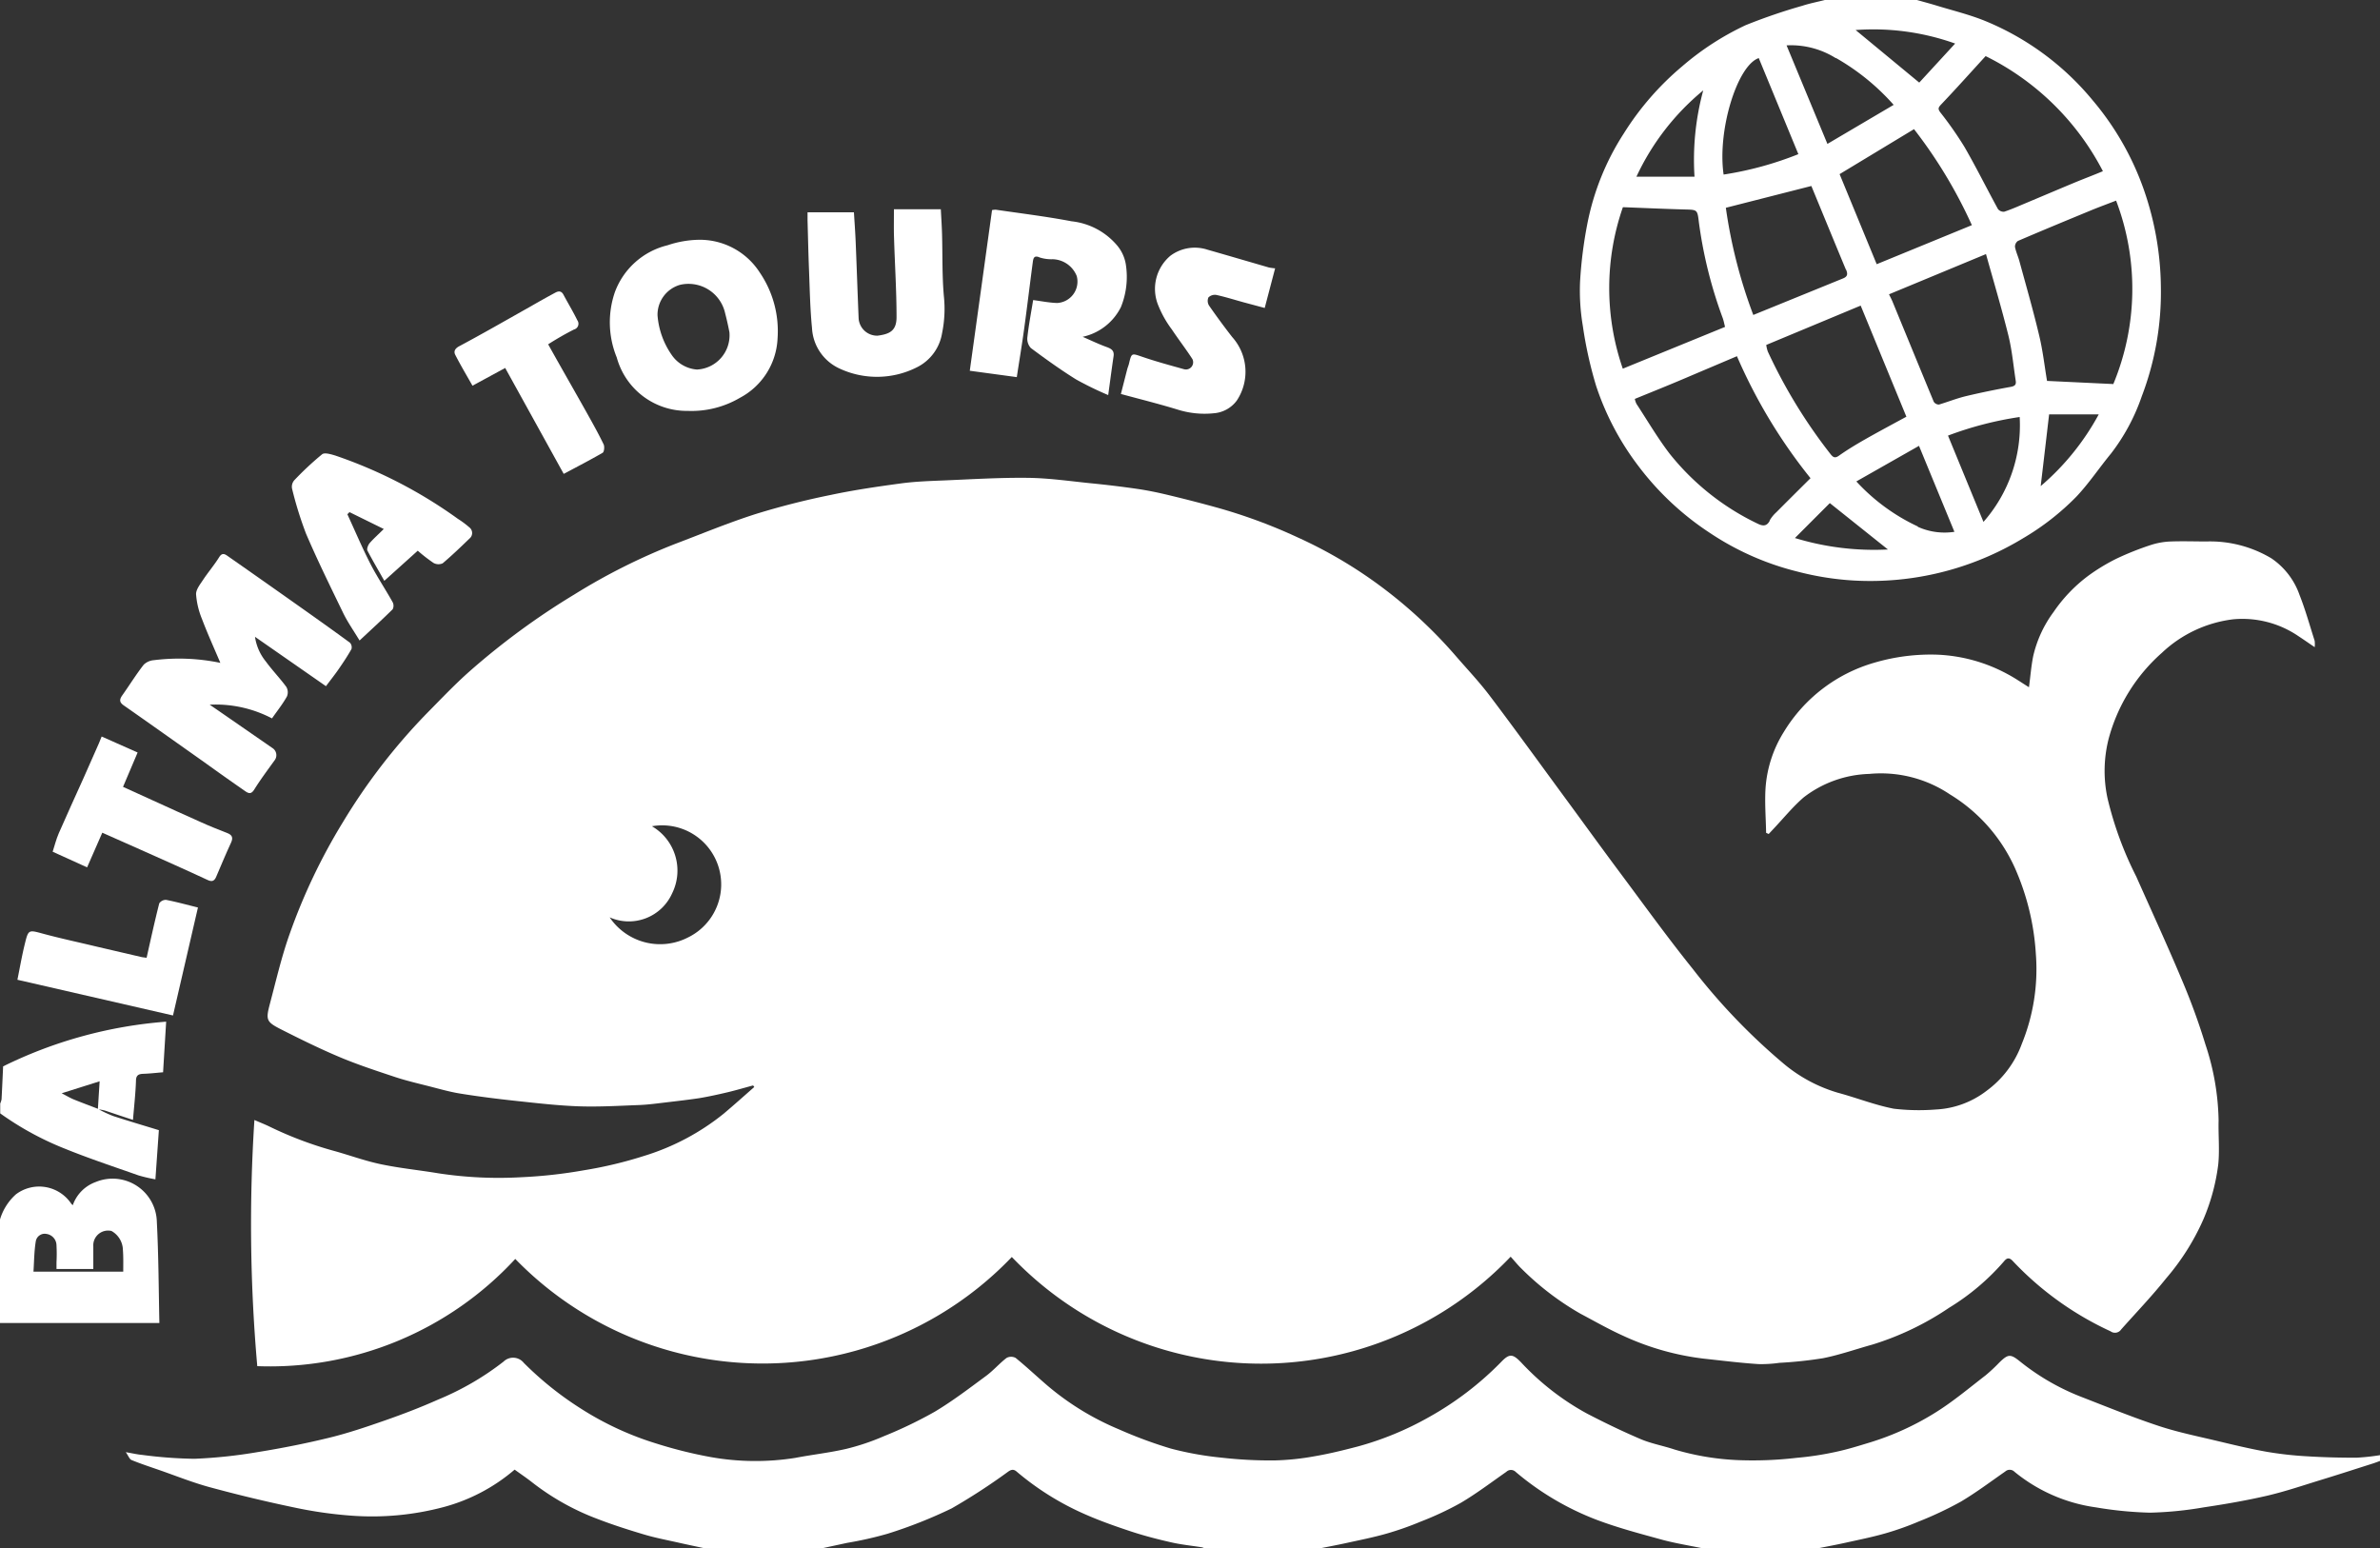 <svg xmlns="http://www.w3.org/2000/svg"  viewBox="0 0 56.448 36.725">
  <rect x="0" y="0" width="56.448" height="36.725" fill="#333333" stroke="none"/>
  <g  transform="translate(-420.146 -274.291)">
    <path id="Path_1435" data-name="Path 1435" d="M452.858,483.317c-.206-.044-.412-.087-.617-.133-.282-.064-.568-.117-.845-.2-.376-.112-.751-.232-1.117-.374a5.864,5.864,0,0,1-1.527-.857c-.134-.106-.275-.2-.421-.306a4.292,4.292,0,0,1-1.673.885,6.6,6.6,0,0,1-2.208.206,9.933,9.933,0,0,1-1.355-.195q-1-.209-1.995-.479c-.41-.111-.807-.272-1.209-.411-.217-.075-.435-.147-.647-.234-.049-.02-.074-.1-.136-.186.168.029.277.055.389.065a10.5,10.5,0,0,0,1.24.092,11.7,11.7,0,0,0,1.5-.159c.573-.092,1.143-.205,1.707-.343.444-.109.88-.257,1.312-.408s.849-.311,1.262-.495a6.632,6.632,0,0,0,1.55-.9.324.324,0,0,1,.48.03,7.825,7.825,0,0,0,1.361,1.089,7.285,7.285,0,0,0,1.782.824,10.512,10.512,0,0,0,1.3.323,6.048,6.048,0,0,0,2,.017c.4-.077.8-.12,1.2-.212a5.461,5.461,0,0,0,.893-.3,10.182,10.182,0,0,0,1.207-.58c.426-.254.823-.558,1.223-.853.172-.127.314-.294.484-.425a.227.227,0,0,1,.216,0c.246.2.476.416.715.623a6.456,6.456,0,0,0,1.74,1.073,10.455,10.455,0,0,0,1.227.454,7.655,7.655,0,0,0,1.2.215,10.4,10.4,0,0,0,1.247.066,6.059,6.059,0,0,0,.965-.1c.345-.059.686-.143,1.025-.232a7.335,7.335,0,0,0,1.676-.691,7.5,7.5,0,0,0,1.735-1.328c.188-.191.268-.17.458.026a6.153,6.153,0,0,0,1.573,1.219c.413.214.833.417,1.262.6.255.108.534.157.8.246a6.172,6.172,0,0,0,1.522.253,8.9,8.9,0,0,0,1.381-.055,7.254,7.254,0,0,0,.912-.138c.282-.059.559-.146.835-.23a6.566,6.566,0,0,0,1.579-.729c.4-.253.771-.565,1.15-.857a3.94,3.94,0,0,0,.328-.306c.211-.206.265-.207.494-.023a5.5,5.5,0,0,0,1.47.845c.6.233,1.2.478,1.817.682.45.149.918.244,1.38.354.394.094.789.19,1.188.26a8.493,8.493,0,0,0,.953.106c.389.024.78.034,1.17.033a5.154,5.154,0,0,0,.574-.063v.134c-.061.022-.122.046-.184.066-.411.131-.821.264-1.233.39-.427.131-.852.276-1.287.377-.5.115-1,.2-1.5.275a8.622,8.622,0,0,1-1.268.125,8.965,8.965,0,0,1-1.284-.126,3.888,3.888,0,0,1-1.93-.844.159.159,0,0,0-.219-.007c-.349.243-.69.5-1.056.717a8.559,8.559,0,0,1-1,.471,6.9,6.9,0,0,1-.8.283c-.31.088-.627.151-.942.221-.222.049-.445.09-.668.135h-2.688c-.318-.067-.641-.118-.954-.2-.531-.146-1.067-.286-1.581-.48a6.6,6.6,0,0,1-1.925-1.139.158.158,0,0,0-.219,0c-.359.251-.708.516-1.084.738a7.529,7.529,0,0,1-.953.445,7.3,7.3,0,0,1-.812.285c-.31.088-.628.151-.943.22-.222.049-.445.09-.668.135h-2.688a.258.258,0,0,0-.068-.032c-.244-.039-.49-.063-.731-.118-.319-.072-.636-.154-.947-.256-.372-.123-.742-.253-1.1-.411a6.566,6.566,0,0,1-1.62-1.011c-.076-.065-.131-.047-.2,0a14.541,14.541,0,0,1-1.343.873,11.088,11.088,0,0,1-1.517.6,8.67,8.67,0,0,1-.96.217l-.617.133Z" transform="translate(-15.979 -172.301)" fill="#fff"/>
    <path id="Path_1436" data-name="Path 1436" d="M671.767,278.793a6.716,6.716,0,0,0-1.217-2.126A6.51,6.51,0,0,0,668,274.787c-.372-.151-.766-.246-1.151-.364-.154-.047-.31-.088-.465-.132H664.2c-.177.045-.358.08-.531.136a13.512,13.512,0,0,0-1.347.461,6.576,6.576,0,0,0-1.508.978,6.752,6.752,0,0,0-1.379,1.585,6.091,6.091,0,0,0-.871,2.163,10.325,10.325,0,0,0-.169,1.344,5,5,0,0,0,.065,1.062,9.616,9.616,0,0,0,.316,1.425,6.5,6.5,0,0,0,.993,1.887,6.761,6.761,0,0,0,1.707,1.6,6.577,6.577,0,0,0,2.061.912,6.865,6.865,0,0,0,1.346.215,6.983,6.983,0,0,0,4.015-1,6.088,6.088,0,0,0,1.268-.989c.3-.318.543-.685.821-1.022a4.738,4.738,0,0,0,.729-1.356,6.928,6.928,0,0,0,.454-2.587A7.2,7.2,0,0,0,671.767,278.793Zm-3.755-3.172a6.245,6.245,0,0,1,2.783,2.73c-.238.1-.461.183-.682.275-.382.159-.762.321-1.144.481-.17.071-.339.147-.514.205a.169.169,0,0,1-.149-.063c-.267-.488-.514-.987-.792-1.469a8.425,8.425,0,0,0-.574-.822c-.062-.083-.051-.116.015-.186C667.309,276.4,667.653,276.015,668.013,275.622Zm-3.308,5.066c.046.109.03.166-.074.208l-2.127.866a11.893,11.893,0,0,1-.651-2.542l2.028-.517C664.151,279.358,664.424,280.024,664.7,280.687Zm-.154-2.266,1.765-1.067a11.292,11.292,0,0,1,1.372,2.277l-2.257.926Zm.5,3.118,1.084,2.635c-.329.179-.654.352-.974.534-.214.122-.426.249-.626.391-.092.065-.136.039-.192-.029a12.336,12.336,0,0,1-1.494-2.44.812.812,0,0,1-.038-.158Zm.744-.119c-.019-.045-.043-.088-.072-.149l2.3-.954c.185.663.375,1.3.533,1.937.086.351.118.715.173,1.073.013.087-.023.122-.118.139-.356.064-.71.136-1.062.22-.217.052-.426.136-.641.2a.146.146,0,0,1-.124-.067C666.452,283.019,666.124,282.219,665.795,281.42Zm1.5-6.1-.855.93-1.509-1.247A5.771,5.771,0,0,1,667.291,275.324Zm-2.829.347a5.394,5.394,0,0,1,1.367,1.111l-1.571.926-.969-2.337A2,2,0,0,1,664.461,275.671Zm-1.833,0,.94,2.28a8.049,8.049,0,0,1-1.773.484C661.648,277.395,662.115,275.855,662.628,275.67Zm-1.316.767a6.274,6.274,0,0,0-.207,2.048h-1.378A5.843,5.843,0,0,1,661.313,276.437Zm-1.9,2.771c.5.019.98.041,1.461.054.29.008.3,0,.333.284a10.506,10.506,0,0,0,.567,2.289c.024.066.036.135.056.212l-2.425.991A5.838,5.838,0,0,1,659.409,279.208Zm3.48,7.431c-.076.151-.179.131-.3.07a5.937,5.937,0,0,1-2.086-1.666c-.283-.373-.522-.78-.779-1.173a.491.491,0,0,1-.038-.115c.409-.167.813-.329,1.214-.5s.79-.335,1.208-.513a12.561,12.561,0,0,0,1.745,2.893c-.27.269-.541.537-.81.808A.811.811,0,0,0,662.888,286.64Zm.6.41.822-.823,1.378,1.1A6.416,6.416,0,0,1,663.487,287.05Zm2.913-.267a4.649,4.649,0,0,1-1.462-1.07l1.486-.844.84,2.039A1.542,1.542,0,0,1,666.4,286.783Zm1.555-.106-.843-2.051a8.229,8.229,0,0,1,1.7-.441A3.467,3.467,0,0,1,667.955,286.677Zm1.355-.849q.1-.843.2-1.705h1.177A5.971,5.971,0,0,1,669.31,285.828Zm1.732-2.424-1.581-.075c-.059-.348-.1-.725-.19-1.092-.139-.585-.306-1.163-.464-1.743-.031-.116-.084-.226-.106-.343a.166.166,0,0,1,.07-.142c.58-.249,1.163-.49,1.747-.731.186-.076.374-.145.581-.225A5.885,5.885,0,0,1,671.042,283.4Z" transform="translate(-200.773)" fill="#fff"/>
    <path id="Path_1437" data-name="Path 1437" d="M506.9,350.2c-.117-.365-.219-.736-.36-1.091a1.743,1.743,0,0,0-.666-.864,2.836,2.836,0,0,0-1.539-.4c-.28,0-.56-.01-.84,0a1.733,1.733,0,0,0-.485.085,6.958,6.958,0,0,0-.8.318,4.55,4.55,0,0,0-.681.412,3.6,3.6,0,0,0-.822.859,2.814,2.814,0,0,0-.483,1.049c-.049.245-.067.5-.1.734-.162-.1-.328-.216-.506-.31a3.818,3.818,0,0,0-1.664-.462,4.735,4.735,0,0,0-1.5.191,3.713,3.713,0,0,0-2.146,1.645,2.891,2.891,0,0,0-.431,1.321c-.023.354.007.712.013,1.068l.061.028.129-.138c.231-.245.445-.509.7-.73a2.674,2.674,0,0,1,1.555-.557,2.937,2.937,0,0,1,1.914.485,3.93,3.93,0,0,1,1.539,1.739,5.913,5.913,0,0,1,.5,2.052,4.692,4.692,0,0,1-.333,2.125,2.4,2.4,0,0,1-.839,1.117,2.146,2.146,0,0,1-1.2.441,5.138,5.138,0,0,1-.993-.018c-.453-.087-.888-.261-1.336-.381a3.568,3.568,0,0,1-1.315-.717,14.676,14.676,0,0,1-2.119-2.215c-.6-.746-1.164-1.529-1.739-2.3-.44-.59-.871-1.187-1.307-1.78-.588-.8-1.17-1.607-1.77-2.4-.257-.34-.553-.65-.831-.973a11.154,11.154,0,0,0-1.885-1.719,10.717,10.717,0,0,0-1.831-1.061,12.565,12.565,0,0,0-1.947-.718q-.561-.155-1.127-.29c-.24-.058-.483-.109-.728-.145-.376-.055-.753-.1-1.131-.137-.49-.05-.98-.121-1.47-.127-.662-.008-1.325.033-1.987.061-.344.014-.689.025-1.029.071-.555.075-1.111.156-1.659.272a18.352,18.352,0,0,0-1.78.452c-.648.206-1.278.469-1.915.71a14.535,14.535,0,0,0-2.393,1.2,17.278,17.278,0,0,0-2.487,1.825c-.36.319-.692.671-1.031,1.014a14.251,14.251,0,0,0-1.98,2.576,13.951,13.951,0,0,0-1.254,2.636c-.192.54-.321,1.1-.469,1.658-.1.382-.087.427.27.608.458.232.919.459,1.392.658.424.178.864.322,1.3.467.259.086.526.149.791.216s.508.139.767.18c.434.07.872.125,1.309.172.495.053.991.111,1.488.129.479.017.96-.012,1.439-.03.215-.008.429-.038.642-.063.262-.031.525-.061.786-.1.227-.038.453-.088.677-.141.2-.048.4-.107.6-.161l.028.037c-.242.212-.481.427-.727.634a5.626,5.626,0,0,1-1.885,1,9.871,9.871,0,0,1-1.433.342,11.452,11.452,0,0,1-1.479.164,9.5,9.5,0,0,1-1.964-.092c-.455-.076-.917-.121-1.368-.216-.379-.079-.745-.215-1.119-.318a8.864,8.864,0,0,1-1.523-.575c-.113-.055-.23-.1-.358-.156a38.36,38.36,0,0,0,.068,5.838,7.921,7.921,0,0,0,6.119-2.543A8.177,8.177,0,0,0,476,364.815a8.173,8.173,0,0,0,11.831-.007c.092.1.17.2.261.287a6.638,6.638,0,0,0,1.4,1.068c.335.177.665.367,1.011.522a6.316,6.316,0,0,0,1.918.542c.428.046.856.1,1.285.128a3.021,3.021,0,0,0,.5-.03,9.841,9.841,0,0,0,1.037-.11c.394-.079.777-.214,1.166-.322a6.818,6.818,0,0,0,1.823-.875,5.515,5.515,0,0,0,1.3-1.1c.059-.071.115-.107.208-.008a7.476,7.476,0,0,0,2.319,1.667.177.177,0,0,0,.253-.045c.356-.4.729-.789,1.063-1.207a5.623,5.623,0,0,0,.885-1.4,4.836,4.836,0,0,0,.353-1.3c.036-.345,0-.7.009-1.046a5.98,5.98,0,0,0-.311-1.8,15.432,15.432,0,0,0-.562-1.541c-.345-.822-.719-1.633-1.081-2.448a8.314,8.314,0,0,1-.681-1.857,3.084,3.084,0,0,1,.028-1.412,4.144,4.144,0,0,1,1.263-2.036,2.982,2.982,0,0,1,1.689-.794,2.36,2.36,0,0,1,1.549.4c.122.08.242.164.385.261A.638.638,0,0,0,506.9,350.2Zm-38.564,7.028a1.444,1.444,0,0,1-1.874-.468,1.125,1.125,0,0,0,1.482-.571,1.216,1.216,0,0,0-.48-1.59,1.4,1.4,0,0,1,.871,2.63Z" transform="translate(-31.856 -60.712)" fill="#fff"/>
    <g id="Group_2885" data-name="Group 2885" transform="translate(420.146 279.254)">
      <path id="Path_1438" data-name="Path 1438" d="M440.661,360.426c-.15-.355-.305-.695-.437-1.044a1.9,1.9,0,0,1-.139-.587c0-.113.1-.236.17-.343.122-.183.266-.351.381-.537.064-.1.124-.075.189-.03q.784.548,1.565,1.1c.45.318.9.637,1.344.962a.162.162,0,0,1,.037.152c-.091.162-.194.317-.3.47-.09.131-.189.255-.305.41l-1.683-1.171a1.2,1.2,0,0,0,.259.588c.151.207.332.393.484.6a.255.255,0,0,1,.014.228c-.1.179-.231.343-.354.519a2.878,2.878,0,0,0-1.478-.325l.209.143,1.279.885a.2.2,0,0,1,.056.286c-.166.23-.337.458-.488.7-.064.1-.117.1-.2.046q-.5-.347-.99-.7c-.636-.449-1.27-.9-1.908-1.346-.1-.071-.1-.135-.035-.23.173-.243.331-.5.513-.733a.392.392,0,0,1,.244-.107A4.808,4.808,0,0,1,440.661,360.426Z" transform="translate(-435.435 -349.668)" fill="#fff"/>
      <path id="Path_1439" data-name="Path 1439" d="M569.082,308.929c.189.082.375.172.568.242.114.041.185.086.165.22-.043.291-.081.584-.127.92a7.93,7.93,0,0,1-.762-.371c-.369-.23-.724-.485-1.073-.745a.324.324,0,0,1-.082-.257c.034-.3.091-.6.137-.88.19.024.377.063.566.069a.508.508,0,0,0,.468-.638.632.632,0,0,0-.571-.4.907.907,0,0,1-.309-.042c-.129-.058-.149.016-.161.1-.071.529-.133,1.059-.206,1.588-.051.376-.114.75-.175,1.15l-1.115-.151c.177-1.274.351-2.536.528-3.81a.379.379,0,0,1,.092-.009c.6.088,1.2.161,1.792.274a1.644,1.644,0,0,1,1.089.581.929.929,0,0,1,.2.442,1.908,1.908,0,0,1-.116,1.011A1.327,1.327,0,0,1,569.082,308.929Z" transform="translate(-543.404 -305.904)" fill="#fff"/>
      <path id="Path_1440" data-name="Path 1440" d="M467.158,344.958l-.793.714c-.143-.255-.278-.481-.4-.716-.021-.041.015-.133.052-.177.093-.109.2-.2.335-.336l-.813-.4-.05.051c.181.393.35.792.547,1.177.159.311.355.6.527.909a.184.184,0,0,1,0,.167c-.25.247-.51.484-.785.741-.143-.237-.285-.438-.391-.657-.3-.62-.606-1.24-.877-1.873a8.689,8.689,0,0,1-.334-1.076.235.235,0,0,1,.052-.193,7.227,7.227,0,0,1,.662-.618c.06-.047.211,0,.312.03a11.065,11.065,0,0,1,2.906,1.5,2.231,2.231,0,0,1,.277.206.169.169,0,0,1,0,.263c-.207.2-.415.4-.636.587a.241.241,0,0,1-.217-.009A3.858,3.858,0,0,1,467.158,344.958Z" transform="translate(-457.25 -336.86)" fill="#fff"/>
      <path id="Path_1441" data-name="Path 1441" d="M543.975,305.852h1.112c.01.189.023.388.029.586.014.491,0,.983.043,1.472a2.862,2.862,0,0,1-.043.885,1.1,1.1,0,0,1-.586.8,2.1,2.1,0,0,1-1.848.033,1.118,1.118,0,0,1-.65-.959c-.046-.464-.053-.931-.072-1.4-.015-.384-.023-.769-.034-1.154,0-.055,0-.11,0-.191h1.1c.014.227.032.47.042.713.025.6.044,1.191.069,1.787a.439.439,0,0,0,.45.426c.286-.037.45-.115.45-.439,0-.622-.04-1.244-.059-1.866C543.97,306.325,543.975,306.106,543.975,305.852Z" transform="translate(-522.773 -305.852)" fill="#fff"/>
      <path id="Path_1442" data-name="Path 1442" d="M592.857,312.15l-.247.94-.5-.134c-.215-.059-.429-.127-.647-.175a.221.221,0,0,0-.188.059.21.21,0,0,0,.014.192q.265.382.551.749a1.233,1.233,0,0,1,.107,1.506.747.747,0,0,1-.542.3,2.127,2.127,0,0,1-.868-.089c-.428-.131-.862-.239-1.338-.368.05-.194.1-.392.151-.59.011-.042.03-.083.04-.126.064-.264.06-.253.324-.163.324.111.655.2.987.293a.171.171,0,0,0,.194-.242c-.154-.239-.33-.465-.486-.7a2.5,2.5,0,0,1-.319-.562,1.026,1.026,0,0,1,.284-1.189.968.968,0,0,1,.876-.144c.487.139.973.282,1.46.423A1.319,1.319,0,0,0,592.857,312.15Z" transform="translate(-562.614 -310.749)" fill="#fff"/>
      <path id="Path_1443" data-name="Path 1443" d="M429.268,387.641l-.36.822-.817-.371c.046-.142.083-.294.144-.435.19-.438.391-.871.586-1.307.123-.274.243-.549.365-.825.022-.049.04-.1.067-.165l.853.379-.346.815.706.321c.381.173.761.348,1.143.517.2.091.412.175.62.256.119.046.148.109.093.229-.124.268-.237.54-.353.811-.043.1-.1.125-.206.073-.519-.242-1.042-.473-1.565-.707C429.895,387.918,429.592,387.784,429.268,387.641Z" transform="translate(-426.842 -372.855)" fill="#fff"/>
      <path id="Path_1444" data-name="Path 1444" d="M491.28,322.591l-1.388-2.512-.776.421c-.139-.246-.282-.485-.408-.732-.038-.073-.017-.142.085-.2.563-.3,1.118-.62,1.675-.933.2-.115.407-.232.614-.343.071-.038.141-.047.192.049.106.2.228.4.329.607a.141.141,0,0,1-.08.219,6.988,6.988,0,0,0-.612.351c.3.54.618,1.091.928,1.645.134.24.268.48.387.727.026.053.014.178-.022.2C491.9,322.266,491.594,322.424,491.28,322.591Z" transform="translate(-477.91 -316.315)" fill="#fff"/>
      <path id="Path_1445" data-name="Path 1445" d="M425.825,411.367c.1-.446.193-.87.3-1.291a.189.189,0,0,1,.162-.083c.246.048.488.115.756.181l-.592,2.561-3.69-.847c.058-.286.107-.571.176-.851.085-.347.089-.334.441-.239.412.111.83.2,1.246.3l1.087.253C425.745,411.357,425.783,411.36,425.825,411.367Z" transform="translate(-422.348 -393.614)" fill="#fff"/>
      <path id="Path_1446" data-name="Path 1446" d="M423.866,453.106a1.049,1.049,0,0,0-1.448-.949.9.9,0,0,0-.546.551.321.321,0,0,1-.041-.043.915.915,0,0,0-1.306-.216,1.293,1.293,0,0,0-.38.6v2.453h3.781C423.909,454.689,423.907,453.9,423.866,453.106Zm-.8,1.178H420.94c.016-.246.016-.49.056-.727a.215.215,0,0,1,.253-.168.277.277,0,0,1,.237.273,3.684,3.684,0,0,1,0,.4c0,.053,0,.106,0,.159h.873c0-.18,0-.356,0-.533a.351.351,0,0,1,.431-.369.527.527,0,0,1,.271.449C423.074,453.938,423.069,454.106,423.069,454.284Z" transform="translate(-420.146 -429.087)" fill="#fff"/>
      <path id="Path_1447" data-name="Path 1447" d="M423.3,430.707c.027-.329.061-.626.071-.924,0-.14.066-.166.183-.169.152-.005.3-.023.46-.036.025-.415.049-.806.073-1.2a10.54,10.54,0,0,0-3.867,1.06c-.012.259-.023.519-.037.78a.421.421,0,0,1-.032.1v.235a7.131,7.131,0,0,0,1.526.834c.576.234,1.168.43,1.755.637a3.632,3.632,0,0,0,.4.093l.082-1.166c-.375-.115-.731-.22-1.083-.335a2.841,2.841,0,0,1-.341-.158,1.123,1.123,0,0,1,.154.031C422.854,430.56,423.069,430.632,423.3,430.707Zm-.828-.255,0,0v-.006c-.193-.075-.388-.147-.58-.225-.084-.035-.163-.083-.283-.145l.9-.284c-.015.237-.028.446-.041.655Z" transform="translate(-420.146 -409.11)" fill="#fff"/>
      <path id="Path_1448" data-name="Path 1448" d="M515.672,311.227a1.689,1.689,0,0,0-1.446-.778,2.434,2.434,0,0,0-.742.13,1.777,1.777,0,0,0-1.25,1.113,2.2,2.2,0,0,0,.045,1.548,1.721,1.721,0,0,0,1.681,1.267,2.269,2.269,0,0,0,1.242-.311,1.679,1.679,0,0,0,.891-1.407A2.467,2.467,0,0,0,515.672,311.227Zm-1.485,2.3a.8.8,0,0,1-.609-.353,1.9,1.9,0,0,1-.332-.932.738.738,0,0,1,.535-.725.89.89,0,0,1,1.07.68c.046.174.082.35.1.444A.813.813,0,0,1,514.187,313.526Z" transform="translate(-497.651 -309.725)" fill="#fff"/>
    </g>
  </g>
</svg>
